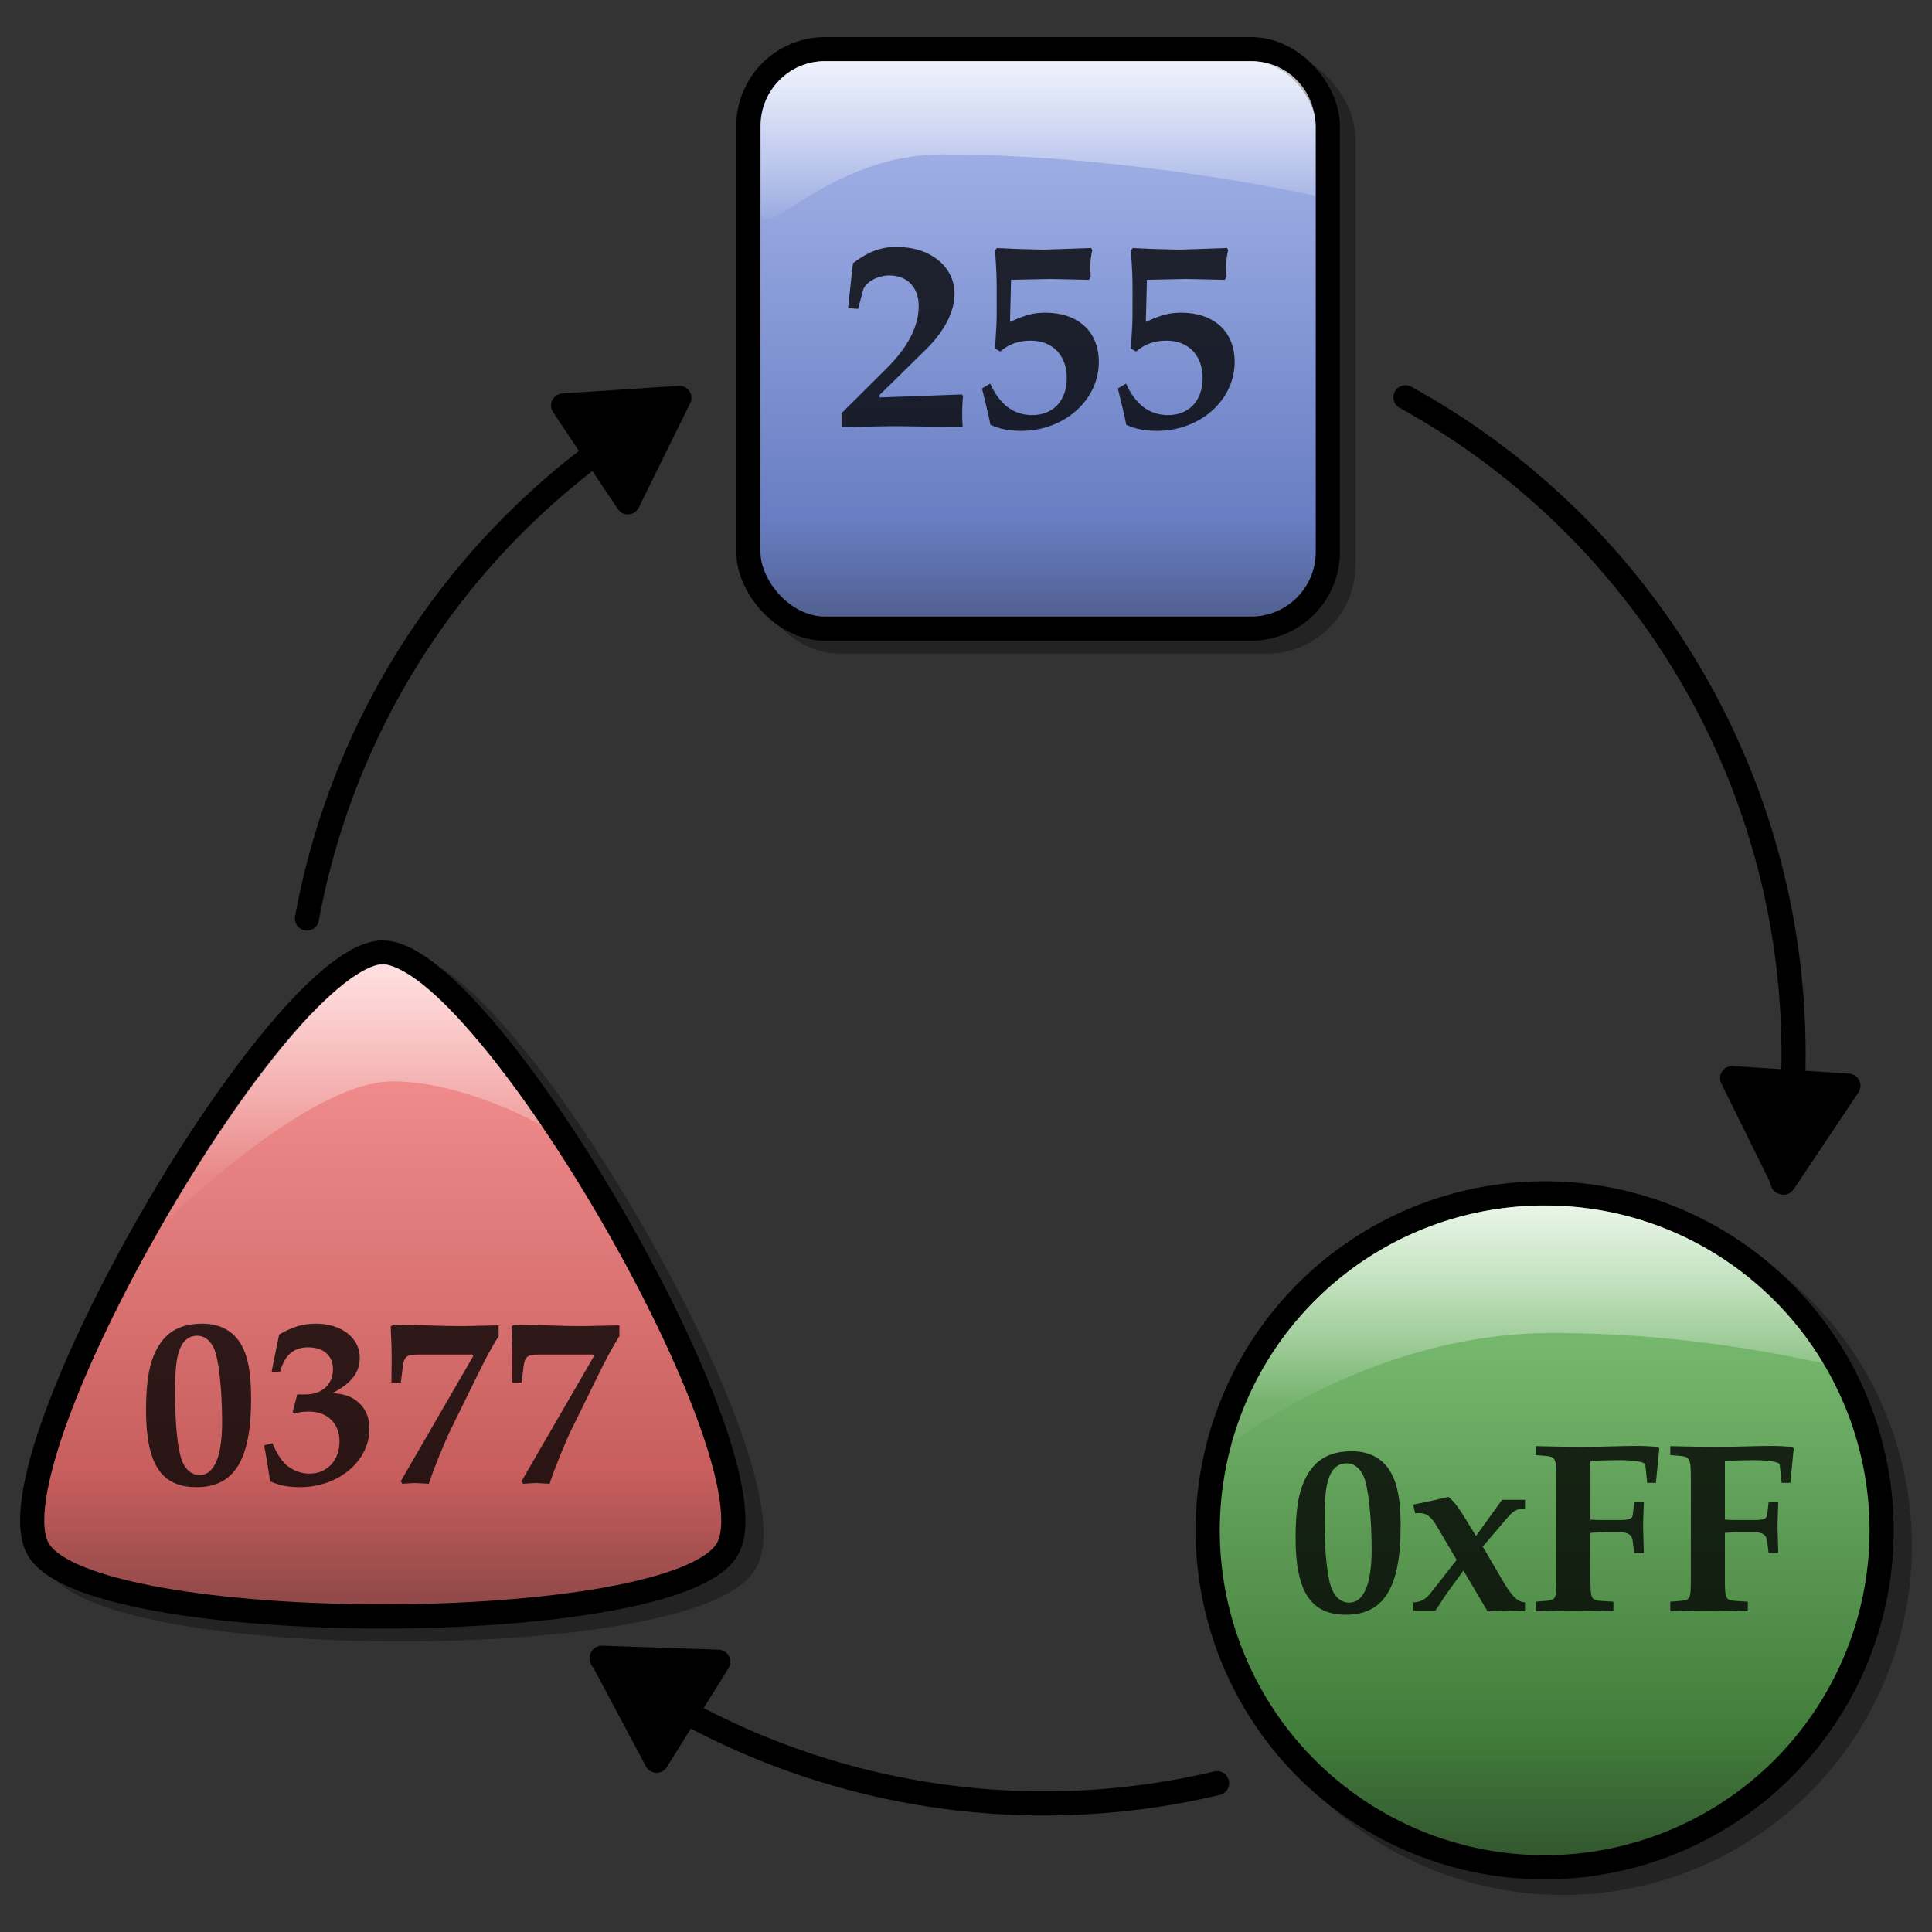 <?xml version="1.0" encoding="UTF-8" standalone="no"?>
<!-- Created with Inkscape (http://www.inkscape.org/) -->
<svg
   xmlns:dc="http://purl.org/dc/elements/1.1/"
   xmlns:cc="http://web.resource.org/cc/"
   xmlns:rdf="http://www.w3.org/1999/02/22-rdf-syntax-ns#"
   xmlns:svg="http://www.w3.org/2000/svg"
   xmlns="http://www.w3.org/2000/svg"
   xmlns:xlink="http://www.w3.org/1999/xlink"
   xmlns:sodipodi="http://sodipodi.sourceforge.net/DTD/sodipodi-0.dtd"
   xmlns:inkscape="http://www.inkscape.org/namespaces/inkscape"
   width="64"
   height="64"
   id="svg2"
   inkscape:label="Pozadí"
   sodipodi:version="0.32"
   inkscape:version="0.45"
   version="1.0"
   sodipodi:docname="icon.svg"
   inkscape:output_extension="org.inkscape.output.svg.inkscape"
   sodipodi:docbase="/home/vasek/.screenlets/Convert"
   sodipodi:modified="true">
  <rect width="100%" height="100%" fill="#333333" stroke="none"/>
  <defs
     id="defs2220">
    <linearGradient
       id="linearGradient14990">
      <stop
         style="stop-color:#ff9c9c;stop-opacity:1;"
         offset="0"
         id="stop14992" />
      <stop
         id="stop14998"
         offset="0.808"
         style="stop-color:#c75d5d;stop-opacity:1;" />
      <stop
         style="stop-color:#904848;stop-opacity:1;"
         offset="1"
         id="stop14994" />
    </linearGradient>
    <linearGradient
       id="linearGradient7204">
      <stop
         style="stop-color:#8bce82;stop-opacity:1;"
         offset="0"
         id="stop7206" />
      <stop
         id="stop7212"
         offset="0.788"
         style="stop-color:#427e3b;stop-opacity:1;" />
      <stop
         style="stop-color:#304f2d;stop-opacity:1;"
         offset="1"
         id="stop7208" />
    </linearGradient>
    <linearGradient
       id="linearGradient3160">
      <stop
         style="stop-color:#ffffff;stop-opacity:0.811;"
         offset="0"
         id="stop3162" />
      <stop
         style="stop-color:#ffffff;stop-opacity:0.057;"
         offset="1"
         id="stop3164" />
    </linearGradient>
    <linearGradient
       id="linearGradient2171">
      <stop
         id="stop2181"
         offset="0"
         style="stop-color:#adbcee;stop-opacity:1;" />
      <stop
         id="stop2179"
         offset="0.833"
         style="stop-color:#687dc3;stop-opacity:1;" />
      <stop
         style="stop-color:#526192;stop-opacity:1;"
         offset="1"
         id="stop2175" />
    </linearGradient>
    <linearGradient
       inkscape:collect="always"
       xlink:href="#linearGradient7204"
       id="linearGradient17948"
       gradientUnits="userSpaceOnUse"
       x1="48.409"
       y1="38.764"
       x2="48.409"
       y2="61.855" />
    <linearGradient
       inkscape:collect="always"
       xlink:href="#linearGradient14990"
       id="linearGradient17952"
       gradientUnits="userSpaceOnUse"
       x1="5.328"
       y1="36.514"
       x2="5.328"
       y2="61.89" />
    <linearGradient
       inkscape:collect="always"
       xlink:href="#linearGradient3160"
       id="linearGradient2205"
       gradientUnits="userSpaceOnUse"
       x1="31.321"
       y1="5.661"
       x2="31.321"
       y2="10.877"
       gradientTransform="translate(3.033,-3.761)" />
    <linearGradient
       inkscape:collect="always"
       xlink:href="#linearGradient2171"
       id="linearGradient2208"
       gradientUnits="userSpaceOnUse"
       gradientTransform="matrix(0.847,0,0,0.847,6.232,-3.009)"
       x1="32.03"
       y1="5.279"
       x2="32.03"
       y2="27.368" />
    <linearGradient
       inkscape:collect="always"
       xlink:href="#linearGradient3160"
       id="linearGradient2223"
       x1="49.998"
       y1="39.856"
       x2="49.998"
       y2="46.342"
       gradientUnits="userSpaceOnUse" />
    <linearGradient
       inkscape:collect="always"
       xlink:href="#linearGradient3160"
       id="linearGradient2227"
       gradientUnits="userSpaceOnUse"
       gradientTransform="translate(-0.728,-3.033)"
       x1="11.961"
       y1="34.83"
       x2="11.961"
       y2="41.708" />
    <linearGradient
       inkscape:collect="always"
       xlink:href="#linearGradient3160"
       id="linearGradient2247"
       x1="10.722"
       y1="30.514"
       x2="10.722"
       y2="38.933"
       gradientUnits="userSpaceOnUse" />
    <linearGradient
       inkscape:collect="always"
       xlink:href="#linearGradient3160"
       id="linearGradient2251"
       gradientUnits="userSpaceOnUse"
       gradientTransform="translate(3.033,-3.761)"
       x1="31.321"
       y1="5.661"
       x2="31.321"
       y2="10.877" />
    <linearGradient
       inkscape:collect="always"
       xlink:href="#linearGradient2171"
       id="linearGradient2254"
       gradientUnits="userSpaceOnUse"
       gradientTransform="matrix(0.847,0,0,0.847,6.232,-3.009)"
       x1="32.03"
       y1="5.279"
       x2="32.03"
       y2="27.368" />
    <linearGradient
       inkscape:collect="always"
       xlink:href="#linearGradient14990"
       id="linearGradient2275"
       gradientUnits="userSpaceOnUse"
       x1="5.328"
       y1="36.514"
       x2="5.328"
       y2="61.89" />
    <linearGradient
       inkscape:collect="always"
       xlink:href="#linearGradient3160"
       id="linearGradient2277"
       gradientUnits="userSpaceOnUse"
       x1="10.722"
       y1="30.514"
       x2="10.722"
       y2="38.933" />
    <linearGradient
       inkscape:collect="always"
       xlink:href="#linearGradient7204"
       id="linearGradient2279"
       gradientUnits="userSpaceOnUse"
       x1="48.409"
       y1="38.764"
       x2="48.409"
       y2="61.855" />
    <linearGradient
       inkscape:collect="always"
       xlink:href="#linearGradient3160"
       id="linearGradient2281"
       gradientUnits="userSpaceOnUse"
       x1="49.998"
       y1="39.856"
       x2="49.998"
       y2="46.342" />
    <linearGradient
       inkscape:collect="always"
       xlink:href="#linearGradient2171"
       id="linearGradient2283"
       gradientUnits="userSpaceOnUse"
       gradientTransform="matrix(0.847,0,0,0.847,6.232,-3.009)"
       x1="32.03"
       y1="5.279"
       x2="32.03"
       y2="27.368" />
    <linearGradient
       inkscape:collect="always"
       xlink:href="#linearGradient3160"
       id="linearGradient2285"
       gradientUnits="userSpaceOnUse"
       gradientTransform="translate(3.033,-3.761)"
       x1="31.321"
       y1="5.661"
       x2="31.321"
       y2="10.877" />
    <linearGradient
       inkscape:collect="always"
       xlink:href="#linearGradient2171"
       id="linearGradient2310"
       gradientUnits="userSpaceOnUse"
       gradientTransform="matrix(0.847,0,0,0.847,6.232,-3.009)"
       x1="32.03"
       y1="5.279"
       x2="32.03"
       y2="27.368" />
    <linearGradient
       inkscape:collect="always"
       xlink:href="#linearGradient3160"
       id="linearGradient2312"
       gradientUnits="userSpaceOnUse"
       gradientTransform="translate(3.033,-3.761)"
       x1="31.321"
       y1="5.661"
       x2="31.321"
       y2="10.877" />
    <linearGradient
       inkscape:collect="always"
       xlink:href="#linearGradient7204"
       id="linearGradient2314"
       gradientUnits="userSpaceOnUse"
       x1="48.409"
       y1="38.764"
       x2="48.409"
       y2="61.855" />
    <linearGradient
       inkscape:collect="always"
       xlink:href="#linearGradient3160"
       id="linearGradient2316"
       gradientUnits="userSpaceOnUse"
       x1="49.998"
       y1="39.856"
       x2="49.998"
       y2="46.342" />
    <linearGradient
       inkscape:collect="always"
       xlink:href="#linearGradient14990"
       id="linearGradient2318"
       gradientUnits="userSpaceOnUse"
       x1="5.328"
       y1="36.514"
       x2="5.328"
       y2="61.89" />
    <linearGradient
       inkscape:collect="always"
       xlink:href="#linearGradient3160"
       id="linearGradient2320"
       gradientUnits="userSpaceOnUse"
       x1="10.722"
       y1="30.514"
       x2="10.722"
       y2="38.933" />
  </defs>
  <sodipodi:namedview
     id="base"
     pagecolor="#ffffff"
     bordercolor="#666666"
     borderopacity="1.0"
     inkscape:pageopacity="0.0"
     inkscape:pageshadow="2"
     inkscape:zoom="5.6294326"
     inkscape:cx="38.171382"
     inkscape:cy="26.216844"
     inkscape:document-units="px"
     inkscape:current-layer="layer1"
     width="64px"
     height="64px"
     inkscape:window-width="979"
     inkscape:window-height="714"
     inkscape:window-x="115"
     inkscape:window-y="78" />
  <g
     inkscape:label="Vrstva 1"
     inkscape:groupmode="layer"
     id="layer1">
    <g
       id="g2287"
       transform="translate(0.223,0.161)">
      <g
         transform="translate(0.353,0)"
         id="g2257">
        <rect
           style="fill:none;fill-opacity:1;stroke:#000000;stroke-width:0.8;stroke-linecap:round;stroke-linejoin:round;stroke-miterlimit:4;stroke-dasharray:none;stroke-opacity:0.314"
           id="rect3170"
           width="19.195"
           height="19.195"
           x="24.732"
           y="1.898"
           ry="2.54" />
        <rect
           style="fill:url(#linearGradient2310);fill-opacity:1;stroke:#000000;stroke-width:0.8;stroke-linecap:round;stroke-linejoin:round;stroke-miterlimit:4;stroke-dasharray:none;stroke-opacity:1"
           id="rect2169"
           width="19.195"
           height="19.195"
           x="24.215"
           y="1.468"
           ry="2.54" />
        <path
           style="fill:url(#linearGradient2312);fill-opacity:1;stroke:none;stroke-width:0.8;stroke-linecap:round;stroke-linejoin:round;stroke-miterlimit:4;stroke-dasharray:none;stroke-opacity:1"
           d="M 26.752,1.864 L 40.877,1.864 C 42.069,1.864 43.002,2.828 43.002,4.02 L 43.002,6.326 C 43.002,6.326 36.948,4.954 30.624,4.954 C 26.849,4.954 24.627,8.034 24.627,6.842 L 24.627,4.02 C 24.627,2.828 25.559,1.864 26.752,1.864 z "
           id="rect3154"
           sodipodi:nodetypes="ccccsccc" />
        <path
           style="font-size:9px;font-style:normal;font-weight:bold;fill:#000000;fill-opacity:0.786;stroke:none;stroke-width:1px;stroke-linecap:butt;stroke-linejoin:miter;stroke-opacity:1;font-family:URW Palladio L"
           d="M 27.301,13.986 L 28.849,13.959 L 29.245,13.959 L 31.315,13.986 C 31.297,13.77 31.297,13.653 31.297,13.509 C 31.297,13.311 31.306,13.194 31.324,12.951 L 31.288,12.906 L 28.57,13.005 L 28.552,12.933 L 30.118,11.394 C 30.712,10.809 31.045,10.152 31.045,9.576 C 31.045,8.667 30.244,8.019 29.128,8.019 C 28.597,8.019 28.192,8.172 27.679,8.559 L 27.517,10.044 L 27.85,10.071 L 28.012,9.459 C 28.084,9.189 28.489,8.964 28.885,8.964 C 29.479,8.964 29.857,9.36 29.857,9.972 C 29.857,10.647 29.506,11.331 28.804,12.033 L 27.301,13.527 L 27.301,13.986 M 32.917,9.108 C 32.917,9.108 34.213,9.081 34.213,9.081 C 34.303,9.081 34.735,9.09 35.5,9.108 L 35.554,9.009 C 35.545,8.865 35.545,8.739 35.545,8.631 C 35.545,8.451 35.563,8.325 35.608,8.127 L 35.572,8.055 L 33.979,8.109 C 33.16,8.091 32.971,8.082 32.449,8.055 L 32.386,8.127 C 32.431,8.775 32.44,9.045 32.44,9.351 L 32.44,10.269 C 32.44,10.458 32.431,10.674 32.386,11.385 L 32.557,11.484 C 32.854,11.232 33.169,11.124 33.565,11.124 C 34.294,11.124 34.762,11.61 34.762,12.366 C 34.762,13.113 34.312,13.59 33.619,13.59 C 32.998,13.59 32.539,13.239 32.224,12.546 L 31.954,12.708 C 32.125,13.401 32.179,13.626 32.233,13.914 C 32.566,14.058 32.845,14.112 33.25,14.112 C 34.681,14.112 35.824,13.095 35.824,11.826 C 35.824,10.827 35.14,10.197 34.051,10.197 C 33.664,10.197 33.394,10.269 32.881,10.503 L 32.917,9.108 M 37.417,9.108 C 37.417,9.108 38.713,9.081 38.713,9.081 C 38.803,9.081 39.235,9.09 40,9.108 L 40.054,9.009 C 40.045,8.865 40.045,8.739 40.045,8.631 C 40.045,8.451 40.063,8.325 40.108,8.127 L 40.072,8.055 L 38.479,8.109 C 37.66,8.091 37.471,8.082 36.949,8.055 L 36.886,8.127 C 36.931,8.775 36.94,9.045 36.94,9.351 L 36.94,10.269 C 36.94,10.458 36.931,10.674 36.886,11.385 L 37.057,11.484 C 37.354,11.232 37.669,11.124 38.065,11.124 C 38.794,11.124 39.262,11.61 39.262,12.366 C 39.262,13.113 38.812,13.59 38.119,13.59 C 37.498,13.59 37.039,13.239 36.724,12.546 L 36.454,12.708 C 36.625,13.401 36.679,13.626 36.733,13.914 C 37.066,14.058 37.345,14.112 37.75,14.112 C 39.181,14.112 40.324,13.095 40.324,11.826 C 40.324,10.827 39.64,10.197 38.551,10.197 C 38.164,10.197 37.894,10.269 37.381,10.503 L 37.417,9.108"
           id="text5260" />
      </g>
      <path
         sodipodi:open="true"
         sodipodi:end="2.2019645"
         sodipodi:start="1.337939"
         transform="translate(2.734,0)"
         d="M 37.359,58.909 A 24.827,24.827 0 0 1 16.979,54.795"
         sodipodi:ry="24.827406"
         sodipodi:rx="24.827406"
         sodipodi:cy="34.751274"
         sodipodi:cx="31.629435"
         id="path17960"
         style="opacity:1;fill:none;fill-opacity:0.784;stroke:#000000;stroke-width:0.8;stroke-linecap:round;stroke-linejoin:round;stroke-miterlimit:4;stroke-dasharray:none;stroke-opacity:1"
         sodipodi:type="arc" />
      <path
         sodipodi:open="true"
         sodipodi:end="6.4552178"
         sodipodi:start="5.2155691"
         transform="translate(2.734,0)"
         d="M 43.602,13.001 A 24.827,24.827 0 0 1 56.09,39.001"
         sodipodi:ry="24.827406"
         sodipodi:rx="24.827406"
         sodipodi:cy="34.751274"
         sodipodi:cx="31.629435"
         id="path18931"
         style="opacity:1;fill:none;fill-opacity:0.784;stroke:#000000;stroke-width:0.8;stroke-linecap:round;stroke-linejoin:round;stroke-miterlimit:4;stroke-dasharray:none;stroke-opacity:1"
         sodipodi:type="arc" />
      <path
         sodipodi:open="true"
         sodipodi:end="4.1914801"
         sodipodi:start="3.3233442"
         transform="translate(2.734,0)"
         d="M 7.211,30.264 A 24.827,24.827 0 0 1 19.274,13.217"
         sodipodi:ry="24.827406"
         sodipodi:rx="24.827406"
         sodipodi:cy="34.751274"
         sodipodi:cx="31.629435"
         id="path18933"
         style="opacity:1;fill:none;fill-opacity:0.784;stroke:#000000;stroke-width:0.8;stroke-linecap:round;stroke-linejoin:round;stroke-miterlimit:4;stroke-dasharray:none;stroke-opacity:1"
         sodipodi:type="arc" />
      <path
         inkscape:transform-center-y="1.7602926"
         inkscape:transform-center-x="1.8836059"
         transform="matrix(0.592,-3.9777735e-2,3.9777735e-2,0.592,10.122,7.283)"
         d="M 19.799,11.02 L 16.54,16.646 L 13.296,11.01 L 19.799,11.02 z "
         inkscape:randomized="0"
         inkscape:rounded="1.0408341e-17"
         inkscape:flatsided="true"
         sodipodi:arg2="0.52500885"
         sodipodi:arg1="-0.5221887"
         sodipodi:r2="1.8770117"
         sodipodi:r1="3.7540233"
         sodipodi:cy="12.891994"
         sodipodi:cx="16.544874"
         sodipodi:sides="3"
         id="path18935"
         style="opacity:1;fill:#000000;fill-opacity:1;stroke:#000000;stroke-width:1.347;stroke-linecap:round;stroke-linejoin:round;stroke-miterlimit:4;stroke-dasharray:none;stroke-opacity:1"
         sodipodi:type="star" />
      <path
         inkscape:transform-center-y="-1.7145649"
         inkscape:transform-center-x="-0.16829361"
         transform="matrix(-0.329,0.494,-0.494,-0.329,70.821,32.858)"
         d="M 19.799,11.02 L 16.54,16.646 L 13.296,11.01 L 19.799,11.02 z "
         inkscape:randomized="0"
         inkscape:rounded="1.0408341e-17"
         inkscape:flatsided="true"
         sodipodi:arg2="0.52500885"
         sodipodi:arg1="-0.5221887"
         sodipodi:r2="1.8770117"
         sodipodi:r1="3.7540233"
         sodipodi:cy="12.891994"
         sodipodi:cx="16.544874"
         sodipodi:sides="3"
         id="path22817"
         style="fill:#000000;fill-opacity:1;stroke:#000000;stroke-width:1.347;stroke-linecap:round;stroke-linejoin:round;stroke-miterlimit:4;stroke-dasharray:none;stroke-opacity:1"
         sodipodi:type="star" />
      <path
         inkscape:transform-center-y="1.6533178"
         inkscape:transform-center-x="-1.9379753"
         transform="matrix(-0.28,-0.524,0.524,-0.28,19.48,68.215)"
         d="M 19.799,11.02 L 16.54,16.646 L 13.296,11.01 L 19.799,11.02 z "
         inkscape:randomized="0"
         inkscape:rounded="1.0408341e-17"
         inkscape:flatsided="true"
         sodipodi:arg2="0.52500885"
         sodipodi:arg1="-0.5221887"
         sodipodi:r2="1.8770117"
         sodipodi:r1="3.7540233"
         sodipodi:cy="12.891994"
         sodipodi:cx="16.544874"
         sodipodi:sides="3"
         id="path22819"
         style="opacity:1;fill:#000000;fill-opacity:1;stroke:#000000;stroke-width:1.347;stroke-linecap:round;stroke-linejoin:round;stroke-miterlimit:4;stroke-dasharray:none;stroke-opacity:1"
         sodipodi:type="star" />
      <g
         transform="translate(0.353,0)"
         id="g2263">
        <path
           sodipodi:type="arc"
           style="fill:none;fill-opacity:1;stroke:#000000;stroke-width:0.8;stroke-linecap:round;stroke-linejoin:round;stroke-miterlimit:4;stroke-dasharray:none;stroke-opacity:0.314"
           id="path7228"
           sodipodi:cx="48.772747"
           sodipodi:cy="50.290249"
           sodipodi:rx="11.161922"
           sodipodi:ry="11.161922"
           d="M 59.935 50.29 A 11.162 11.162 0 1 1  37.611,50.29 A 11.162 11.162 0 1 1  59.935 50.29 z"
           transform="translate(2.422,0.759)" />
        <path
           sodipodi:type="arc"
           style="fill:url(#linearGradient2314);fill-opacity:1;stroke:#000000;stroke-width:0.8;stroke-linecap:round;stroke-linejoin:round;stroke-miterlimit:4;stroke-dasharray:none;stroke-opacity:1"
           id="path6233"
           sodipodi:cx="48.772747"
           sodipodi:cy="50.290249"
           sodipodi:rx="11.161922"
           sodipodi:ry="11.161922"
           d="M 59.935 50.29 A 11.162 11.162 0 1 1  37.611,50.29 A 11.162 11.162 0 1 1  59.935 50.29 z"
           transform="translate(1.82,0.243)" />
        <path
           style="font-size:8px;font-style:normal;font-weight:bold;fill:#000000;fill-opacity:0.786;stroke:none;stroke-width:1px;stroke-linecap:butt;stroke-linejoin:miter;stroke-opacity:1;font-family:URW Palladio L"
           d="M 44.206,47.913 C 43.502,47.913 43.03,48.169 42.726,48.705 C 42.454,49.177 42.342,49.801 42.342,50.777 C 42.342,52.561 42.846,53.329 44.014,53.329 C 45.262,53.329 45.822,52.425 45.822,50.409 C 45.822,49.553 45.726,49.017 45.494,48.609 C 45.238,48.153 44.79,47.913 44.206,47.913 M 44.038,48.313 C 44.27,48.313 44.462,48.457 44.59,48.729 C 44.75,49.073 44.862,50.105 44.862,51.177 C 44.862,52.313 44.598,52.929 44.118,52.929 C 43.878,52.929 43.686,52.785 43.558,52.513 C 43.398,52.169 43.302,51.289 43.302,50.217 C 43.302,49.337 43.358,48.929 43.518,48.633 C 43.638,48.417 43.814,48.313 44.038,48.313 M 47.678,51.513 L 46.798,52.633 C 46.638,52.825 46.494,52.905 46.246,52.921 L 46.246,53.193 L 46.974,53.193 C 47.206,52.833 47.294,52.705 47.39,52.569 L 47.902,51.865 L 48.702,53.217 L 49.326,53.193 C 49.646,53.201 49.71,53.201 49.942,53.217 L 49.942,52.921 C 49.694,52.897 49.534,52.745 49.254,52.289 L 48.542,51.073 L 49.318,50.161 C 49.566,49.873 49.646,49.825 49.942,49.817 L 49.942,49.521 L 49.182,49.521 L 48.318,50.721 L 47.902,50.041 C 47.71,49.737 47.566,49.553 47.406,49.425 C 47.126,49.497 46.534,49.625 46.238,49.681 L 46.302,49.969 C 46.342,49.961 46.398,49.961 46.422,49.961 C 46.686,49.961 46.83,50.073 47.038,50.425 L 47.678,51.513 M 52.11,48.233 C 52.502,48.217 52.766,48.209 53.038,48.209 C 53.574,48.209 53.918,48.265 53.926,48.361 L 53.99,48.961 L 54.278,48.961 L 54.39,47.825 L 54.342,47.769 C 54.038,47.745 53.894,47.737 53.582,47.737 C 53.398,47.737 53.094,47.745 52.454,47.761 C 52.086,47.769 51.886,47.769 51.726,47.769 C 51.494,47.769 51.494,47.769 50.302,47.745 L 50.302,48.041 L 50.598,48.065 C 50.958,48.097 50.982,48.145 50.982,48.849 L 50.982,52.113 C 50.982,52.825 50.974,52.841 50.598,52.873 L 50.302,52.897 L 50.302,53.217 C 51.27,53.193 51.27,53.193 51.542,53.193 C 51.798,53.193 51.798,53.193 52.87,53.217 L 52.87,52.897 L 52.494,52.873 C 52.126,52.849 52.11,52.817 52.11,52.113 L 52.11,50.617 C 52.334,50.601 52.47,50.593 52.646,50.593 L 53.054,50.593 C 53.358,50.593 53.486,50.681 53.51,50.889 L 53.558,51.289 L 53.878,51.289 C 53.878,51.289 53.854,50.425 53.854,50.425 C 53.854,50.337 53.854,50.225 53.878,49.601 L 53.558,49.601 L 53.51,50.025 C 53.494,50.153 53.39,50.193 53.054,50.193 L 52.646,50.193 C 52.382,50.193 52.27,50.193 52.11,50.177 L 52.11,48.233 M 56.563,48.233 C 56.955,48.217 57.219,48.209 57.491,48.209 C 58.027,48.209 58.371,48.265 58.379,48.361 L 58.443,48.961 L 58.731,48.961 L 58.843,47.825 L 58.795,47.769 C 58.491,47.745 58.347,47.737 58.035,47.737 C 57.851,47.737 57.547,47.745 56.907,47.761 C 56.539,47.769 56.339,47.769 56.179,47.769 C 55.947,47.769 55.947,47.769 54.755,47.745 L 54.755,48.041 L 55.051,48.065 C 55.411,48.097 55.435,48.145 55.435,48.849 L 55.435,52.113 C 55.435,52.825 55.427,52.841 55.051,52.873 L 54.755,52.897 L 54.755,53.217 C 55.723,53.193 55.723,53.193 55.995,53.193 C 56.251,53.193 56.251,53.193 57.323,53.217 L 57.323,52.897 L 56.947,52.873 C 56.579,52.849 56.563,52.817 56.563,52.113 L 56.563,50.617 C 56.787,50.601 56.923,50.593 57.099,50.593 L 57.507,50.593 C 57.811,50.593 57.939,50.681 57.963,50.889 L 58.011,51.289 L 58.331,51.289 C 58.331,51.289 58.307,50.425 58.307,50.425 C 58.307,50.337 58.307,50.225 58.331,49.601 L 58.011,49.601 L 57.963,50.025 C 57.947,50.153 57.843,50.193 57.507,50.193 L 57.099,50.193 C 56.835,50.193 56.723,50.193 56.563,50.177 L 56.563,48.233"
           id="text11108" />
        <path
           style="fill:url(#linearGradient2316);fill-opacity:1;stroke:none;stroke-width:0.8;stroke-linecap:round;stroke-linejoin:round;stroke-miterlimit:4;stroke-dasharray:none;stroke-opacity:1"
           d="M 50.601,39.774 C 54.517,39.774 57.938,41.858 59.817,44.98 C 59.954,45.09 56.073,43.995 50.862,43.995 C 44.788,43.995 40.205,47.661 40.202,47.675 C 41.456,43.116 45.643,39.774 50.601,39.774 z "
           id="path2210"
           sodipodi:nodetypes="ccscc" />
      </g>
      <g
         transform="translate(0.353,0)"
         id="g2269">
        <path
           sodipodi:type="star"
           style="fill:none;fill-opacity:1;stroke:#000000;stroke-width:0.916;stroke-linecap:round;stroke-linejoin:round;stroke-miterlimit:4;stroke-dasharray:none;stroke-opacity:0.314"
           id="path15014"
           sodipodi:sides="3"
           sodipodi:cx="5.1320577"
           sodipodi:cy="52.196266"
           sodipodi:r1="15.078316"
           sodipodi:r2="7.5391579"
           sodipodi:arg1="-1.5707963"
           sodipodi:arg2="-0.52359875"
           inkscape:flatsided="true"
           inkscape:rounded="0.15"
           inkscape:randomized="0"
           d="M 5.132,37.118 C 9.05,37.118 20.149,56.343 18.19,59.735 C 16.232,63.128 -5.967,63.128 -7.926,59.735 C -9.885,56.343 1.215,37.118 5.132,37.118 z "
           transform="matrix(0.874,0,0,0.874,8.22,-0.618)" />
        <path
           sodipodi:type="star"
           style="fill:url(#linearGradient2318);fill-opacity:1;stroke:#000000;stroke-width:0.916;stroke-linecap:round;stroke-linejoin:round;stroke-miterlimit:4;stroke-dasharray:none;stroke-opacity:1"
           id="path14019"
           sodipodi:sides="3"
           sodipodi:cx="5.1320577"
           sodipodi:cy="52.196266"
           sodipodi:r1="15.078316"
           sodipodi:r2="7.5391579"
           sodipodi:arg1="-1.5707963"
           sodipodi:arg2="-0.52359875"
           inkscape:flatsided="true"
           inkscape:rounded="0.15"
           inkscape:randomized="0"
           d="M 5.132,37.118 C 9.05,37.118 20.149,56.343 18.19,59.735 C 16.232,63.128 -5.967,63.128 -7.926,59.735 C -9.885,56.343 1.215,37.118 5.132,37.118 z "
           transform="matrix(0.874,0,0,0.874,7.618,-1.048)" />
        <path
           style="font-size:8px;font-style:normal;font-weight:bold;fill:#000000;fill-opacity:0.784;stroke:none;stroke-width:1px;stroke-linecap:butt;stroke-linejoin:miter;stroke-opacity:1;font-family:URW Palladio L"
           d="M 6.126,43.687 C 5.422,43.687 4.95,43.943 4.646,44.479 C 4.374,44.951 4.262,45.575 4.262,46.551 C 4.262,48.335 4.766,49.103 5.934,49.103 C 7.182,49.103 7.742,48.199 7.742,46.183 C 7.742,45.327 7.646,44.791 7.414,44.383 C 7.158,43.927 6.71,43.687 6.126,43.687 M 5.958,44.087 C 6.19,44.087 6.382,44.231 6.51,44.503 C 6.67,44.847 6.782,45.879 6.782,46.951 C 6.782,48.087 6.518,48.703 6.038,48.703 C 5.798,48.703 5.606,48.559 5.478,48.287 C 5.318,47.943 5.222,47.063 5.222,45.991 C 5.222,45.111 5.278,44.703 5.438,44.407 C 5.558,44.191 5.734,44.087 5.958,44.087 M 8.174,47.719 C 8.246,48.079 8.27,48.271 8.374,48.911 C 8.71,49.055 8.974,49.103 9.366,49.103 C 10.638,49.103 11.662,48.239 11.662,47.167 C 11.662,46.743 11.494,46.415 11.174,46.199 C 10.974,46.071 10.806,46.023 10.446,45.983 C 11.062,45.663 11.342,45.303 11.342,44.815 C 11.342,44.159 10.734,43.687 9.894,43.687 C 9.454,43.687 9.134,43.783 8.67,44.047 L 8.422,45.279 L 8.702,45.279 C 8.854,44.727 9.15,44.471 9.638,44.471 C 10.142,44.471 10.454,44.751 10.454,45.191 C 10.454,45.703 10.094,46.031 9.55,46.031 L 9.27,46.031 L 9.118,46.623 L 9.174,46.663 C 9.334,46.615 9.486,46.599 9.662,46.599 C 10.27,46.599 10.67,46.991 10.67,47.591 C 10.67,48.215 10.262,48.655 9.678,48.655 C 9.398,48.655 9.126,48.551 8.918,48.375 C 8.734,48.207 8.622,48.039 8.446,47.647 L 8.174,47.719 M 15.942,43.743 L 14.814,43.767 L 14.582,43.767 C 14.382,43.767 13.934,43.759 13.238,43.735 C 13.126,43.735 12.798,43.727 12.446,43.719 L 12.366,43.783 C 12.39,44.303 12.398,44.535 12.398,44.919 C 12.398,45.015 12.398,45.015 12.39,45.639 L 12.702,45.639 L 12.766,45.127 C 12.806,44.775 12.894,44.711 13.27,44.711 L 15.07,44.711 L 15.102,44.759 L 12.702,48.903 L 12.75,48.991 C 13.118,48.967 13.118,48.967 13.19,48.967 C 13.246,48.967 13.342,48.975 13.478,48.983 C 13.502,48.983 13.566,48.983 13.63,48.991 C 13.75,48.599 14.11,47.711 14.318,47.271 L 15.198,45.479 C 15.518,44.831 15.67,44.535 15.942,44.103 L 15.942,43.743 M 19.942,43.743 L 18.814,43.767 L 18.582,43.767 C 18.382,43.767 17.934,43.759 17.238,43.735 C 17.126,43.735 16.798,43.727 16.446,43.719 L 16.366,43.783 C 16.39,44.303 16.398,44.535 16.398,44.919 C 16.398,45.015 16.398,45.015 16.39,45.639 L 16.702,45.639 L 16.766,45.127 C 16.806,44.775 16.894,44.711 17.27,44.711 L 19.07,44.711 L 19.102,44.759 L 16.702,48.903 L 16.75,48.991 C 17.118,48.967 17.118,48.967 17.19,48.967 C 17.246,48.967 17.342,48.975 17.478,48.983 C 17.502,48.983 17.566,48.983 17.63,48.991 C 17.75,48.599 18.11,47.711 18.318,47.271 L 19.198,45.479 C 19.518,44.831 19.67,44.535 19.942,44.103 L 19.942,43.743"
           id="text16954" />
        <path
           style="fill:url(#linearGradient2320);fill-opacity:1;stroke:none;stroke-width:0.916;stroke-linecap:round;stroke-linejoin:round;stroke-miterlimit:4;stroke-dasharray:none;stroke-opacity:1"
           d="M 12.096,31.775 C 12.36,31.775 12.851,31.992 13.407,32.43 C 13.963,32.869 14.593,33.517 15.264,34.315 C 15.951,35.132 16.673,36.101 17.39,37.156 C 17.519,37.176 14.844,35.66 12.429,35.66 C 9.56,35.66 4.806,40.452 4.805,40.349 C 6.115,38.08 7.587,35.909 8.928,34.315 C 9.599,33.517 10.256,32.869 10.813,32.43 C 11.369,31.992 11.832,31.775 12.096,31.775 z "
           id="path2235"
           sodipodi:nodetypes="csscscssc" />
      </g>
    </g>
  </g>
</svg>
